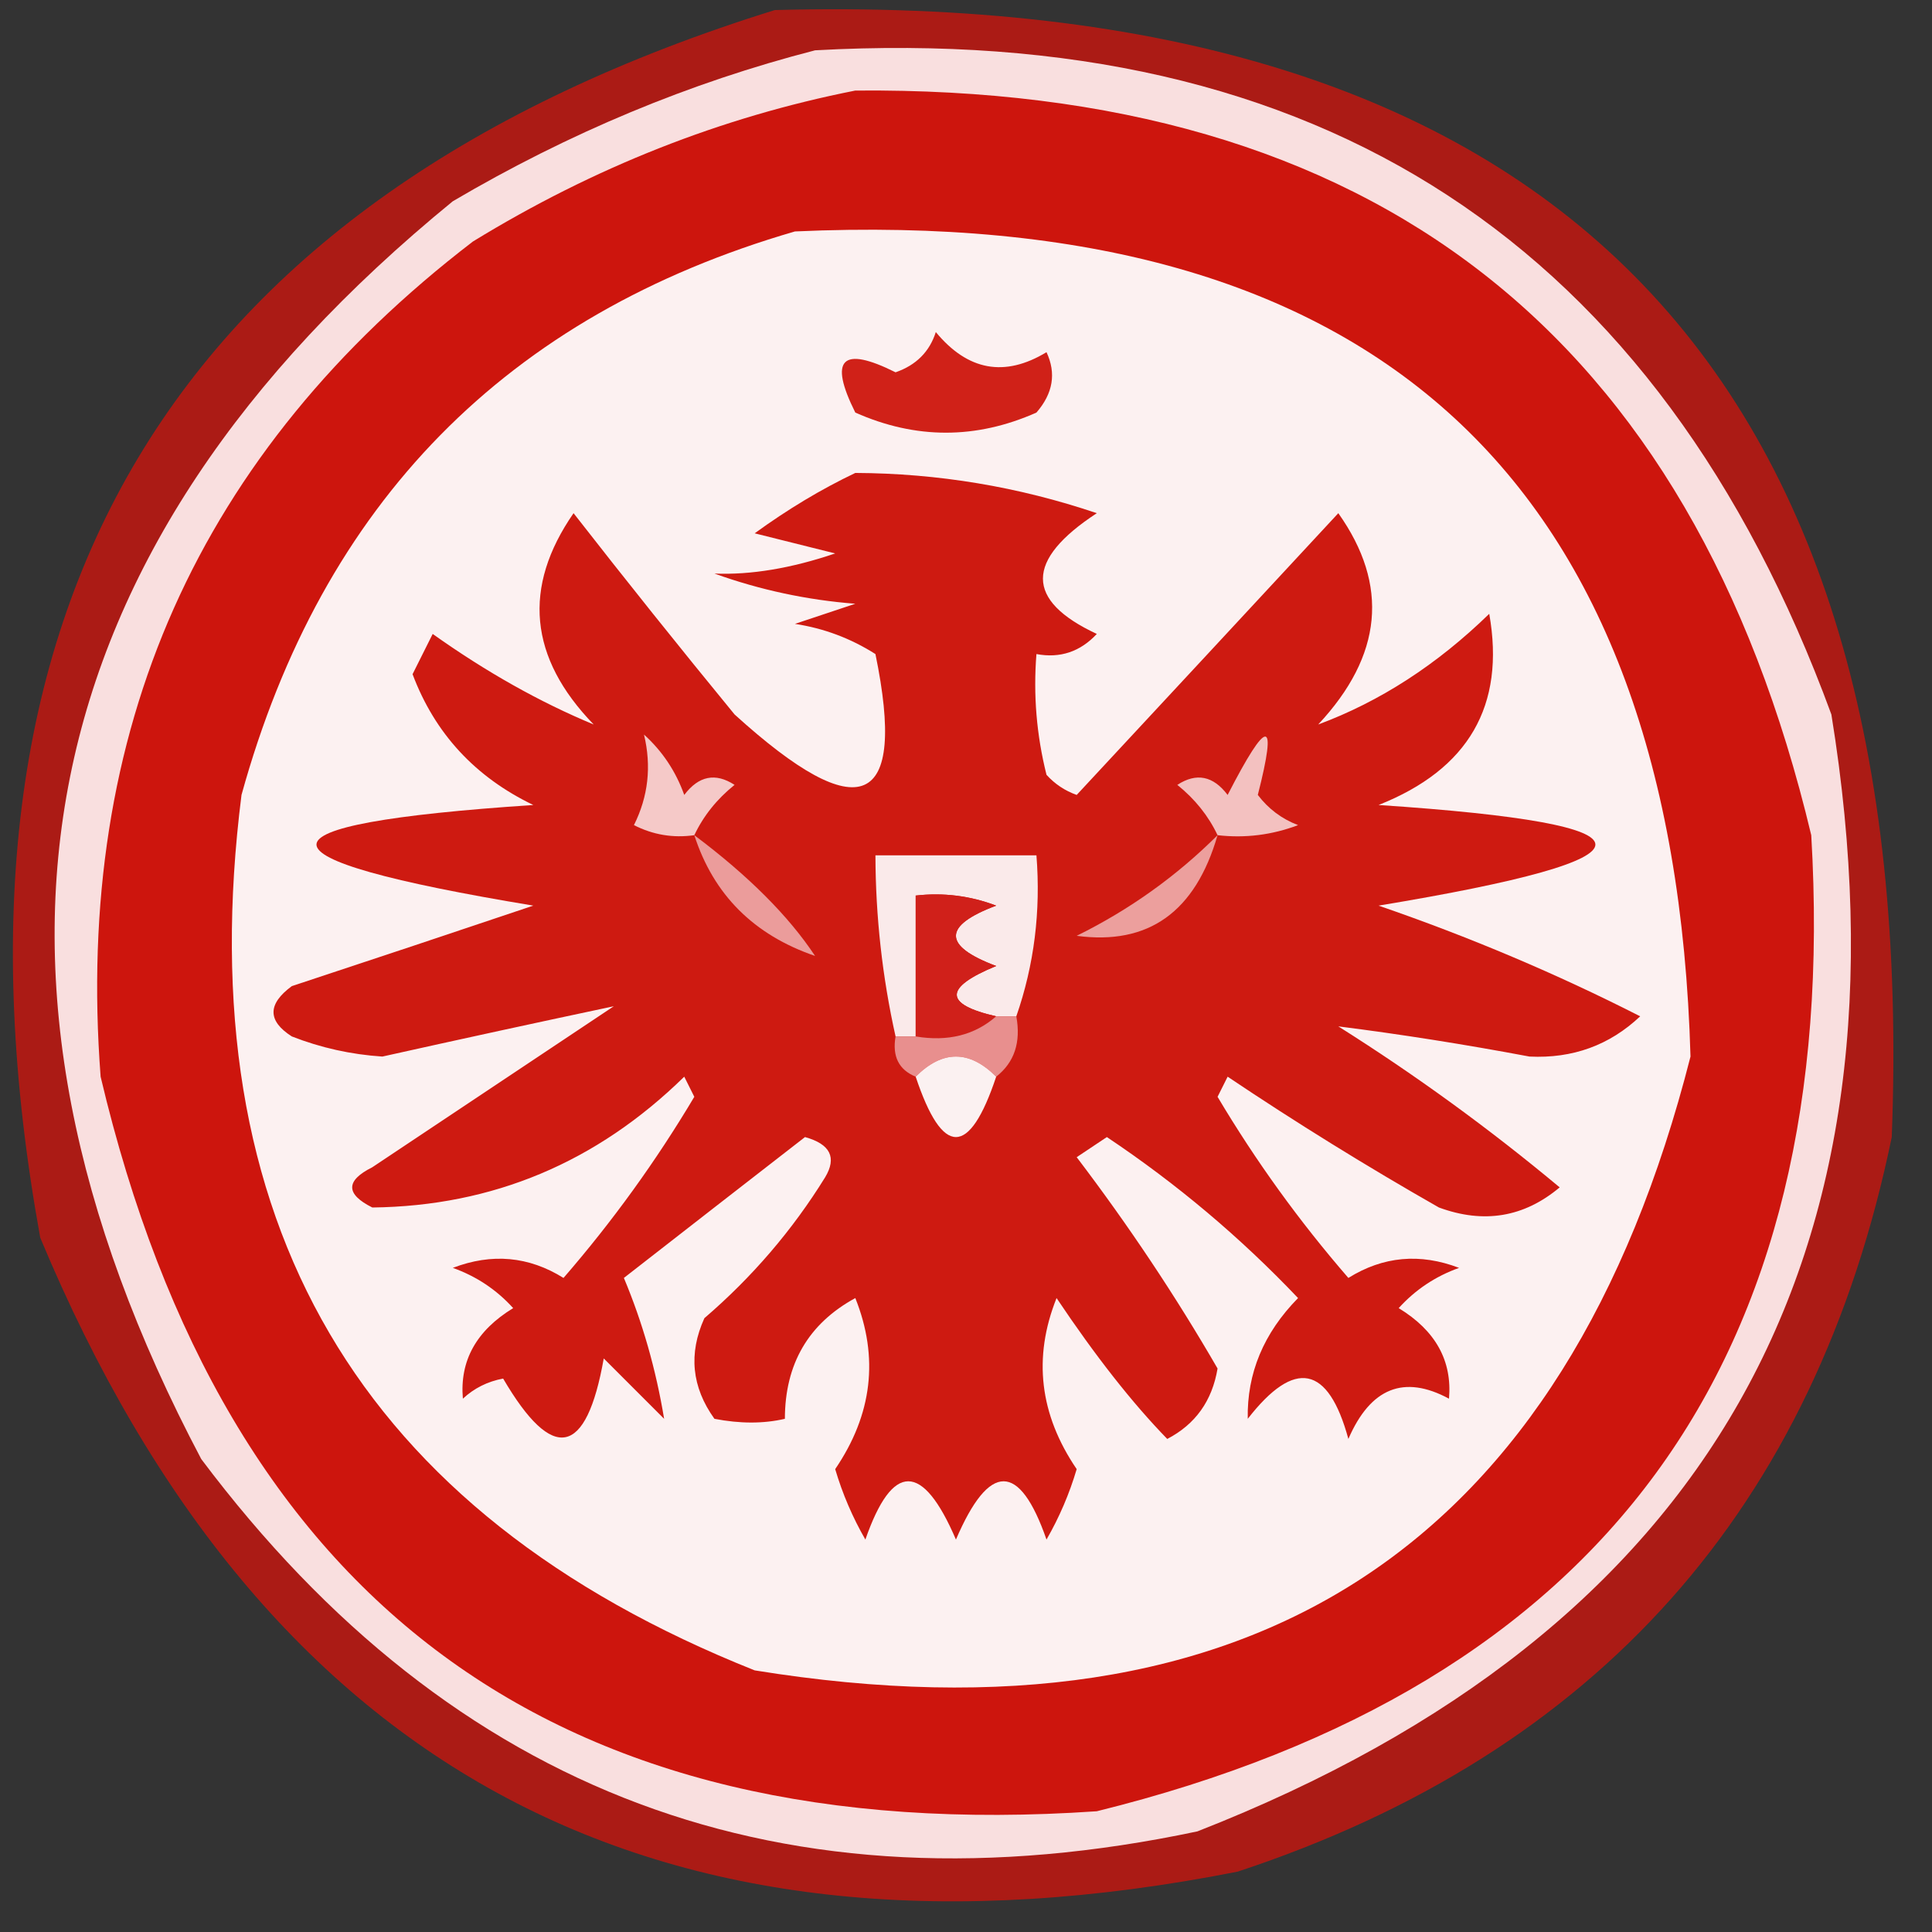 <?xml version="1.0" encoding="UTF-8"?>
<!DOCTYPE svg PUBLIC "-//W3C//DTD SVG 1.1//EN" "http://www.w3.org/Graphics/SVG/1.1/DTD/svg11.dtd">
<svg xmlns="http://www.w3.org/2000/svg" version="1.1" width="96px" height="96px" style="shape-rendering:geometricPrecision; text-rendering:geometricPrecision; image-rendering:optimizeQuality; fill-rule:evenodd; clip-rule:evenodd" xmlns:xlink="http://www.w3.org/1999/xlink">
<rect width="100%" height="100%" fill="#333333" stroke="none"/>
<g><path style="opacity:0.777" fill="#ce150d" d="M 38.5,0.5 C 76.974,-0.526 95.474,18.14 94,56.5C 90.2,74.937 79.366,87.103 61.5,93C 32.932,98.636 13.099,88.136 2,61.5C -3.687,30.174 8.48,9.841 38.5,0.5 Z"/></g>
<g><path style="opacity:1" fill="#f9dfdf" d="M 40.5,2.5 C 65.581,1.111 82.414,12.111 91,35.5C 95.393,62.554 84.893,81.054 59.5,91C 39.015,95.335 22.515,89.168 10,72.5C -2.862,48.157 1.305,27.323 22.5,10C 28.27,6.605 34.27,4.105 40.5,2.5 Z"/></g>
<g><path style="opacity:1" fill="#cd150d" d="M 42.5,4.5 C 68.232,4.268 84.066,16.601 90,41.5C 91.542,67.606 79.709,83.772 54.5,90C 27.686,91.841 11.186,79.675 5,53.5C 3.688,36.293 9.855,22.46 23.5,12C 29.509,8.316 35.842,5.816 42.5,4.5 Z"/></g>
<g><path style="opacity:1" fill="#fcf1f1" d="M 39.5,11.5 C 68.354,10.193 83.187,23.86 84,52.5C 77.801,76.85 62.301,87.016 37.5,83C 17.825,75.16 9.325,60.66 12,39.5C 16.007,24.994 25.174,15.66 39.5,11.5 Z"/></g>
<g><path style="opacity:1" fill="#d02118" d="M 46.5,16.5 C 48.09,18.424 49.923,18.757 52,17.5C 52.492,18.549 52.326,19.549 51.5,20.5C 48.5,21.833 45.5,21.833 42.5,20.5C 41.167,17.833 41.833,17.167 44.5,18.5C 45.522,18.145 46.189,17.478 46.5,16.5 Z"/></g>
<g><path style="opacity:1" fill="#ce1a11" d="M 42.5,23.5 C 46.607,23.518 50.607,24.185 54.5,25.5C 50.931,27.835 50.931,29.835 54.5,31.5C 53.675,32.386 52.675,32.719 51.5,32.5C 51.338,34.527 51.505,36.527 52,38.5C 52.414,38.957 52.914,39.291 53.5,39.5C 57.88,34.79 62.213,30.124 66.5,25.5C 69.035,29.075 68.702,32.575 65.5,36C 68.569,34.861 71.402,33.028 74,30.5C 74.806,35.06 72.973,38.227 68.5,40C 82.866,40.955 82.866,42.621 68.5,45C 73.027,46.559 77.361,48.392 81.5,50.5C 79.979,51.937 78.145,52.604 76,52.5C 72.761,51.891 69.594,51.391 66.5,51C 70.344,53.422 74.01,56.089 77.5,59C 75.728,60.487 73.728,60.82 71.5,60C 67.916,57.959 64.416,55.792 61,53.5C 60.833,53.833 60.667,54.167 60.5,54.5C 62.398,57.69 64.564,60.69 67,63.5C 68.726,62.424 70.559,62.257 72.5,63C 71.328,63.419 70.328,64.085 69.5,65C 71.329,66.113 72.163,67.613 72,69.5C 69.766,68.295 68.099,68.961 67,71.5C 66,67.833 64.333,67.5 62,70.5C 61.956,68.24 62.789,66.24 64.5,64.5C 61.633,61.482 58.466,58.816 55,56.5C 54.5,56.833 54,57.167 53.5,57.5C 56.087,60.904 58.42,64.404 60.5,68C 60.231,69.608 59.397,70.774 58,71.5C 56.263,69.716 54.429,67.382 52.5,64.5C 51.32,67.453 51.653,70.286 53.5,73C 53.138,74.225 52.638,75.391 52,76.5C 50.657,72.639 49.157,72.639 47.5,76.5C 45.843,72.639 44.343,72.639 43,76.5C 42.362,75.391 41.862,74.225 41.5,73C 43.347,70.286 43.68,67.453 42.5,64.5C 40.171,65.771 39.005,67.771 39,70.5C 37.94,70.746 36.773,70.746 35.5,70.5C 34.369,68.925 34.203,67.259 35,65.5C 37.374,63.461 39.374,61.128 41,58.5C 41.591,57.517 41.258,56.85 40,56.5C 37.011,58.819 34.011,61.153 31,63.5C 31.926,65.706 32.592,68.039 33,70.5C 32,69.5 31,68.5 30,67.5C 29.136,72.382 27.469,72.715 25,68.5C 24.228,68.645 23.561,68.978 23,69.5C 22.837,67.613 23.671,66.113 25.5,65C 24.672,64.085 23.672,63.419 22.5,63C 24.441,62.257 26.274,62.424 28,63.5C 30.436,60.69 32.602,57.69 34.5,54.5C 34.333,54.167 34.167,53.833 34,53.5C 29.648,57.763 24.482,59.93 18.5,60C 17.167,59.333 17.167,58.667 18.5,58C 22.5,55.333 26.5,52.667 30.5,50C 26.754,50.794 22.92,51.627 19,52.5C 17.439,52.397 15.938,52.063 14.5,51.5C 13.289,50.726 13.289,49.893 14.5,49C 18.552,47.663 22.552,46.329 26.5,45C 12.134,42.621 12.134,40.955 26.5,40C 23.606,38.608 21.606,36.441 20.5,33.5C 20.833,32.833 21.167,32.167 21.5,31.5C 24.153,33.387 26.819,34.887 29.5,36C 26.285,32.682 25.951,29.182 28.5,25.5C 31.09,28.822 33.756,32.155 36.5,35.5C 42.748,41.174 45.081,40.174 43.5,32.5C 42.271,31.719 40.938,31.219 39.5,31C 40.5,30.667 41.5,30.333 42.5,30C 40.099,29.814 37.766,29.314 35.5,28.5C 37.312,28.574 39.312,28.241 41.5,27.5C 40.167,27.167 38.833,26.833 37.5,26.5C 39.145,25.304 40.811,24.304 42.5,23.5 Z"/></g>
<g><path style="opacity:1" fill="#f5c9c8" d="M 34.5,41.5 C 33.448,41.65 32.448,41.483 31.5,41C 32.212,39.575 32.379,38.075 32,36.5C 32.915,37.328 33.581,38.328 34,39.5C 34.718,38.549 35.551,38.383 36.5,39C 35.62,39.708 34.953,40.542 34.5,41.5 Z"/></g>
<g><path style="opacity:1" fill="#f3c1c0" d="M 60.5,41.5 C 60.047,40.542 59.38,39.708 58.5,39C 59.449,38.383 60.282,38.549 61,39.5C 62.987,35.633 63.487,35.633 62.5,39.5C 63.025,40.192 63.692,40.692 64.5,41C 63.207,41.49 61.873,41.657 60.5,41.5 Z"/></g>
<g><path style="opacity:1" fill="#eb9c9b" d="M 34.5,41.5 C 37.185,43.513 39.185,45.513 40.5,47.5C 37.455,46.456 35.455,44.456 34.5,41.5 Z"/></g>
<g><path style="opacity:1" fill="#faeaea" d="M 50.5,50.5 C 50.167,50.5 49.833,50.5 49.5,50.5C 46.888,49.904 46.888,49.071 49.5,48C 46.833,47 46.833,46 49.5,45C 48.207,44.51 46.873,44.343 45.5,44.5C 45.5,46.833 45.5,49.167 45.5,51.5C 45.167,51.5 44.833,51.5 44.5,51.5C 43.841,48.545 43.508,45.545 43.5,42.5C 46.167,42.5 48.833,42.5 51.5,42.5C 51.721,45.279 51.388,47.946 50.5,50.5 Z"/></g>
<g><path style="opacity:1" fill="#ec9f9d" d="M 60.5,41.5 C 59.398,45.314 57.065,46.98 53.5,46.5C 56.124,45.205 58.457,43.538 60.5,41.5 Z"/></g>
<g><path style="opacity:1" fill="#d0201a" d="M 49.5,50.5 C 48.432,51.434 47.099,51.768 45.5,51.5C 45.5,49.167 45.5,46.833 45.5,44.5C 46.873,44.343 48.207,44.51 49.5,45C 46.833,46 46.833,47 49.5,48C 46.888,49.071 46.888,49.904 49.5,50.5 Z"/></g>
<g><path style="opacity:1" fill="#e88f8e" d="M 49.5,50.5 C 49.833,50.5 50.167,50.5 50.5,50.5C 50.737,51.791 50.404,52.791 49.5,53.5C 48.167,52.167 46.833,52.167 45.5,53.5C 44.662,53.158 44.328,52.492 44.5,51.5C 44.833,51.5 45.167,51.5 45.5,51.5C 47.099,51.768 48.432,51.434 49.5,50.5 Z"/></g>
<g><path style="opacity:1" fill="#fbf1f1" d="M 49.5,53.5 C 48.167,57.5 46.833,57.5 45.5,53.5C 46.833,52.167 48.167,52.167 49.5,53.5 Z"/></g>
</svg>
